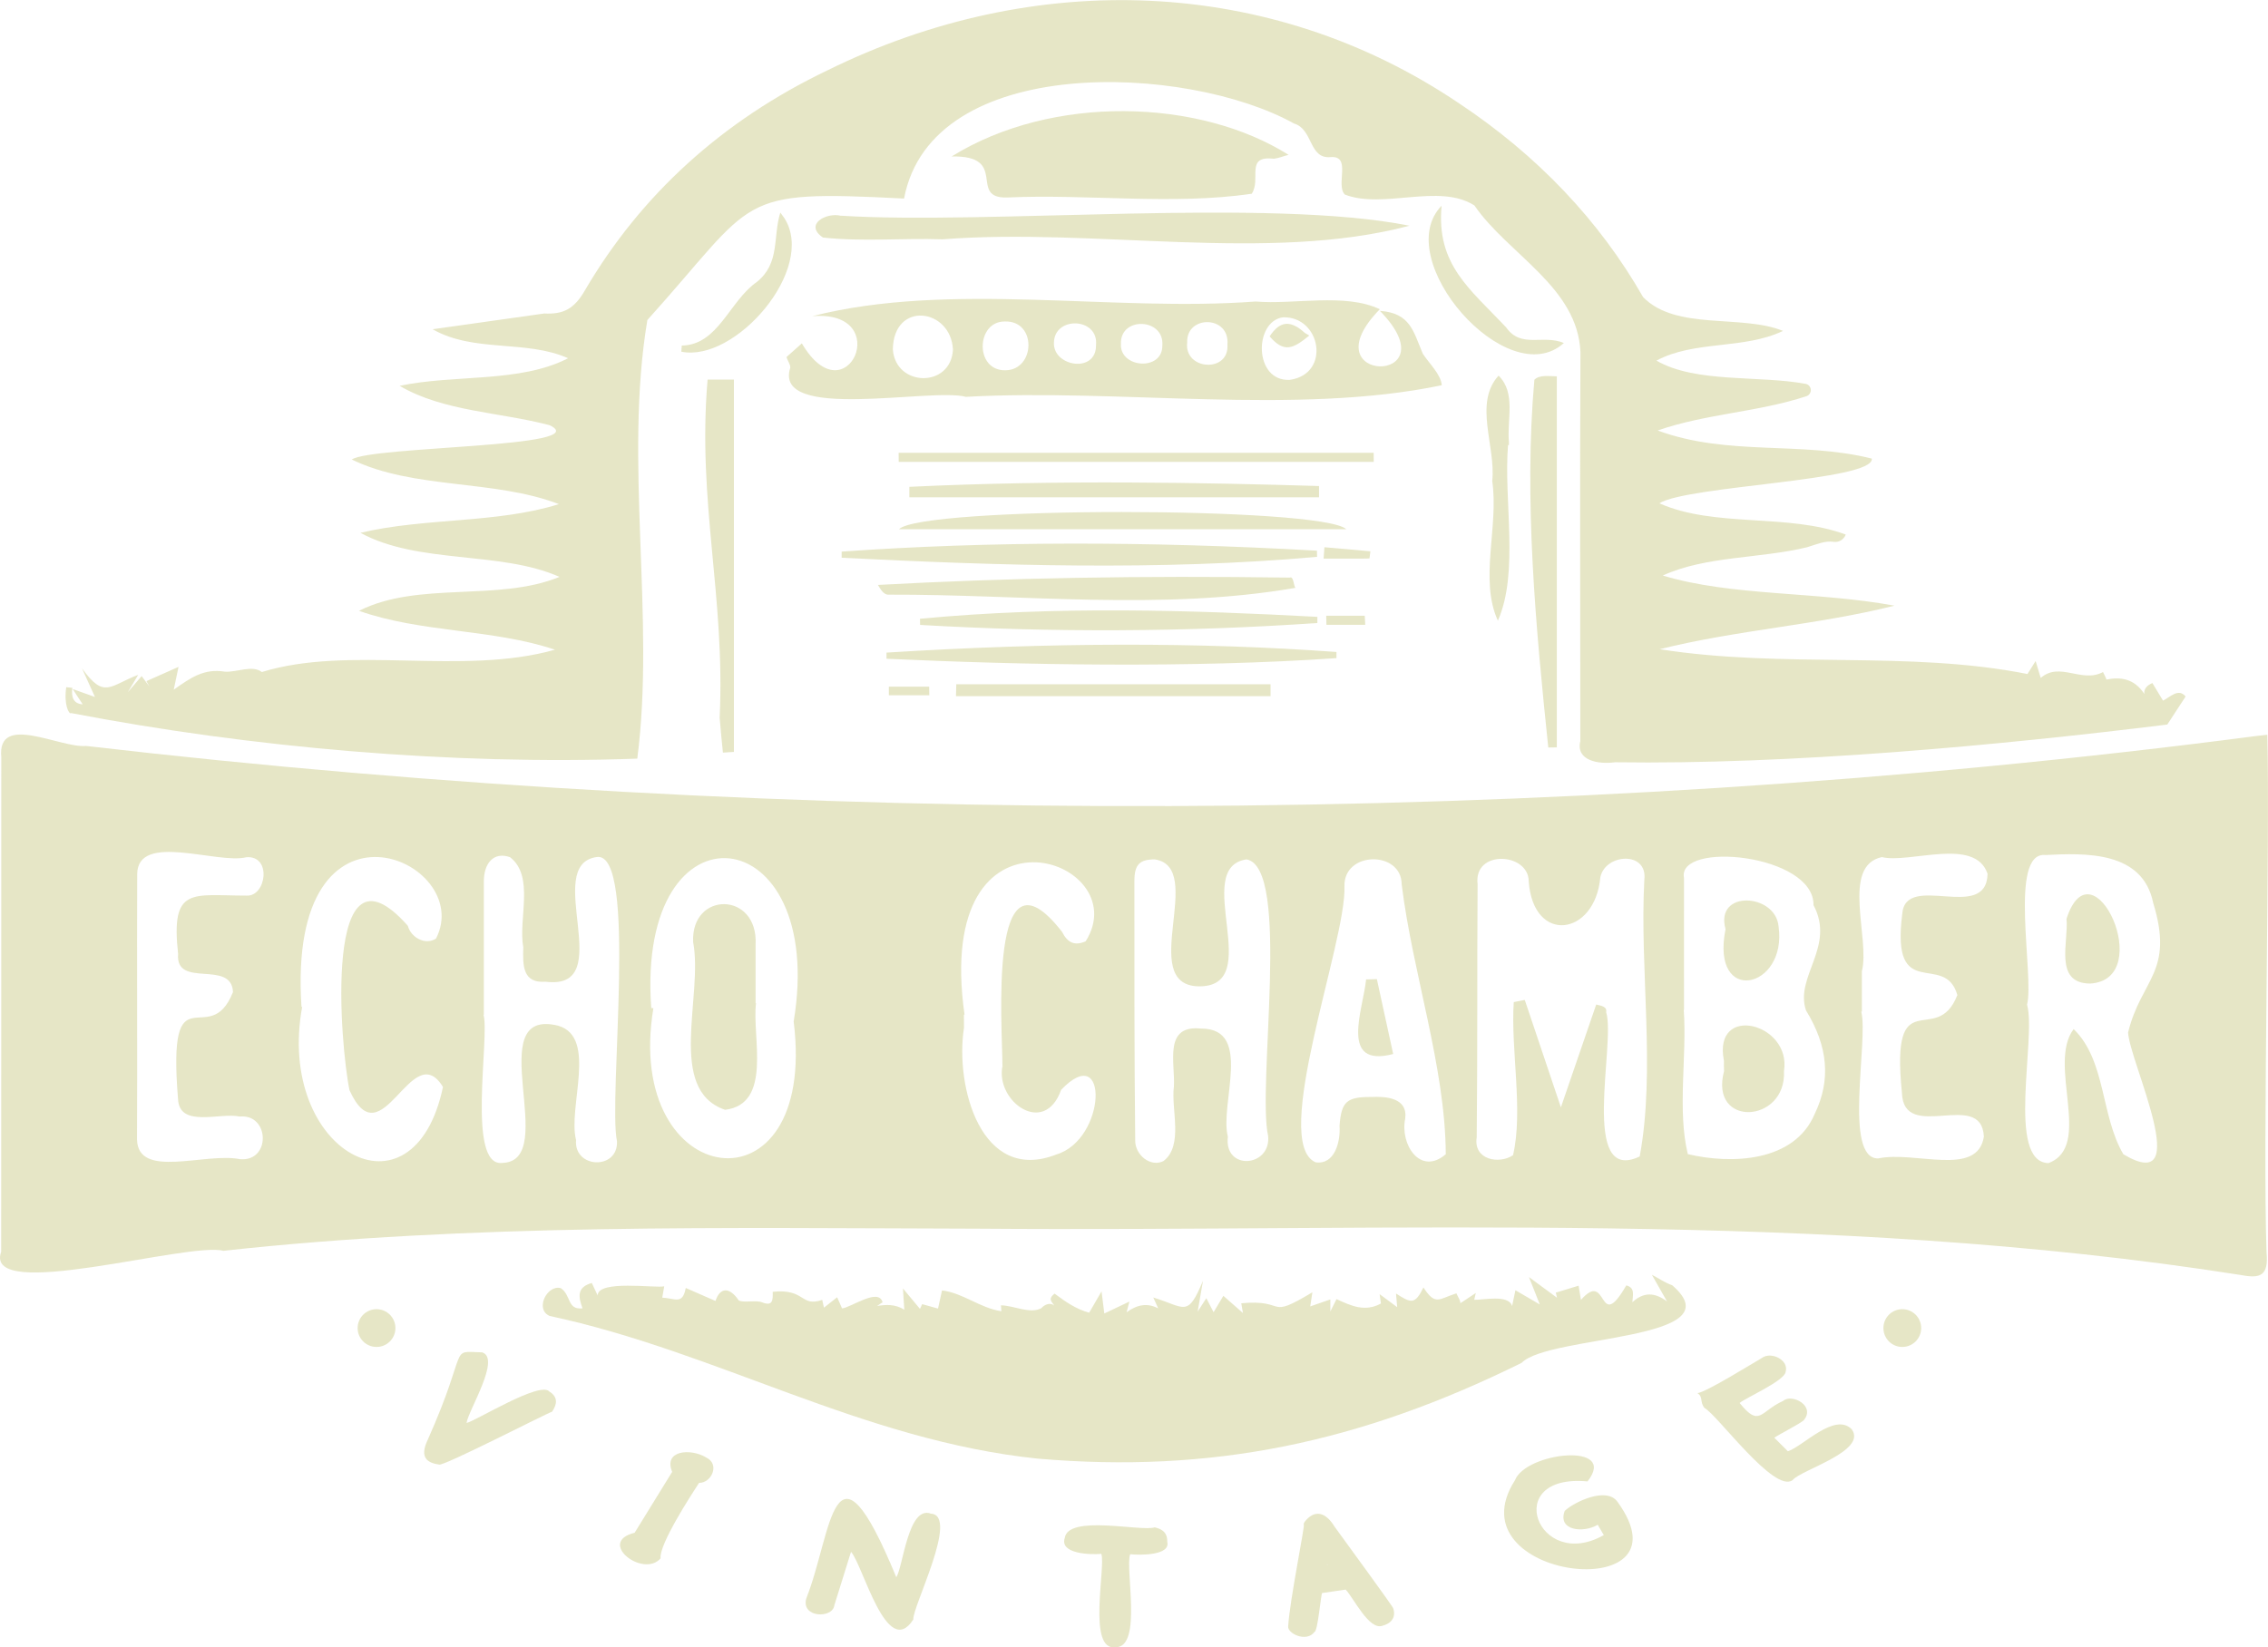<?xml version="1.0" encoding="UTF-8"?><svg id="Layer_2" xmlns="http://www.w3.org/2000/svg" viewBox="0 0 368.63 267.84"><defs><style>.cls-1{fill:#e6e6c6;}</style></defs><g id="Layer_1-2"><path class="cls-1" d="m149.53,100.6l.02,1c21.45,1.25,43.2,1.16,64.57-.31v-1c-20.35-1.09-42.25-1.81-64.59.31Z"/><path class="cls-1" d="m136.82,90.68c25.15,1.26,51.64,2.15,77.25-.15l-.02-1c-28.09-1.58-53.36-1.53-77.25.15v1Z"/><polygon class="cls-1" points="221.82 100.11 215.56 100.11 215.59 101.58 221.9 101.58 221.82 100.11"/><path class="cls-1" d="m144.41,96.68c21.86-.07,44.51,2.65,66.16-1.11-.31-.2-.3-1.98-.92-1.66-24.25-.34-45.96.04-66.95,1.19.37.65.95,1.64,1.72,1.58Z"/><polygon class="cls-1" points="155.38 113.18 206.51 113.18 206.51 111.25 155.43 111.25 155.38 113.18"/><path class="cls-1" d="m214.41,79.02c-18.38-.55-42.38-1.03-66.61.13v1.7h66.59v-1.83Z"/><path class="cls-1" d="m144.48,113.04c.25,0,6.51,0,6.57,0l-.03-1.4h-6.55v1.41Z"/><path class="cls-1" d="m146.12,86.04h72.7c-4.02-3.72-69.06-3.73-72.7,0Z"/><path class="cls-1" d="m222.59,90.8l.15-1.17-7.47-.66-.14,1.85c.42-.02,7.07.04,7.45-.03Z"/><path class="cls-1" d="m136.67,35.08c-2.37-.59-6.04,1.42-2.91,3.54,6.35.7,13,.07,19.45.29,24.66-1.93,52.95,3.87,75.88-2.21-22.85-4.58-68.45-.12-92.42-1.63Z"/><path class="cls-1" d="m217.23,106c-22.19-1.61-46.11-1.58-73.14.1v1c21.98,1.02,49.38,1.54,73.13-.1v-1Z"/><path class="cls-1" d="m127.5,35.48l-.67-.92c-1.25,4.01,0,8.18-3.79,11.26-4.51,3.12-6.29,10.28-12.23,10.36l-.07,1c8.8,1.79,22-13.46,16.76-21.7Z"/><path class="cls-1" d="m207.09,25.8c.75-.08,1.58-.45,2.35-.62-14.49-9.15-38.42-9.9-54.77.26,9.4-.21,2.63,6.83,8.98,6.67,13.11-.6,26.94,1.27,39.8-.61,1.61-2.41-1.17-6.27,3.64-5.69Z"/><path class="cls-1" d="m116.97,116.69c.15,1.85.34,3.82.53,5.67l1.79-.11v-60.54h-4.28c-1.7,19.89,2.89,35.2,1.96,54.98Z"/><polygon class="cls-1" points="223.27 73.62 146.06 73.62 146.07 75.09 223.28 75.09 223.27 73.62"/><path class="cls-1" d="m212.11,54.15c-2.32-2.11-4.04-2.06-5.75.54,2.38,2.77,3.85,1.97,6.44-.13l-.69-.42Z"/><path class="cls-1" d="m234.34,62.62c-.15-1.77-2.07-3.55-3.09-5.12-1.54-3.65-2.02-6.61-6.97-6.96,11.97,12.23-11.97,11.93-.01-.26-5.62-2.7-14.04-.72-20.18-1.26-23.24,1.75-49.64-3.33-72.09,2.39,13.55-1.13,5.58,16.76-1.67,4.42l-2.49,2.21c.13.57.63,1.17.61,1.74-2.87,8.85,22.93,3.2,28.54,4.74,24.86-1.39,53.67,3.07,77.36-1.89Zm-89.22-5.82c.12-7.93,9.41-6.7,9.77.02-.32,6.31-9.34,6.12-9.77-.02Zm64.51,4.96c-5.87.29-5.84-9.53-1.1-10.17,6.17-.19,7.84,9.22,1.1,10.17Zm-10.13-5.75c.34,4.68-7.08,4.19-6.54-.32-.19-4.5,6.95-4.45,6.54.32Zm-10.58.14c.09,4.24-6.97,3.72-6.73-.25-.14-4.51,7.08-4.19,6.73.25Zm-10.78-.04c.07,4.66-7.01,3.5-6.84-.4.07-4.37,7.29-4.11,6.84.4Zm-14.83-3.84c5.24-.19,4.99,7.88.11,7.93-5.03.1-4.79-7.97-.11-7.93Z"/><path class="cls-1" d="m245.25,71.85c-.34-3.62,1.19-7.96-1.68-10.78-4.1,4.5-.41,11.53-1.03,17.14,1.09,7.39-2.14,16.05.92,22.7,3.48-7.91.91-19.52,1.65-28.55h.14s0-.5,0-.5Z"/><path class="cls-1" d="m254.19,55.77c-3.37-1.44-6.93.94-9.37-2.52-5.89-6.28-11.4-10.19-10.51-19.8-8.45,8.68,10.71,30.6,19.87,22.32Z"/><path class="cls-1" d="m249.39,61.74c-1.73,19.49.24,40.4,2.26,59.79l1.39-.02v-60.32c-1.23-.02-2.81-.3-3.66.56Z"/><path class="cls-1" d="m11.55,115.93c29.08,5.59,61.82,8.5,92.03,7.41,2.96-22.82-2.21-48.39,1.64-71.31,17.96-19.94,14.08-21.16,41.72-19.75,4.48-23.71,45.97-21.88,63.36-12.21,3.19.95,2.38,5.81,5.98,5.47,3.45-.26.76,4.52,2.3,6.09,6.25,2.43,15.32-1.9,21.06,1.77,5.52,8.01,16.78,13.24,17.24,23.85-.11,21.28-.02,42.12-.02,63.24-.76,3.12,2.82,3.82,5.65,3.44,28.43.41,62.12-2.72,89.75-6.13l2.98-4.56c-1.16-1.43-2.54.11-3.67.67l-1.73-2.86c-.76.33-1.42.86-1.31,1.77-1.65-2.53-3.92-2.8-6.19-2.33.13,0-.54-1.2-.52-1.23-3.47,1.87-7.02-1.75-10.13.96l-.83-2.75-1.32,2.11c-19.49-3.86-39.47-.85-59.78-4.03,12.63-3.15,25.51-3.91,38.16-7.08-12.63-2.33-26.48-1.52-37.66-4.9,7.02-3.21,15.8-2.73,23.46-4.6,1.42-.42,2.86-1.1,4.32-.88.85.13,1.66-.38,1.96-1.18h0c-9.42-3.5-21.22-1.07-30.29-5.08,4.45-2.87,34.95-3.64,34.53-7.27-11.53-2.89-23.36-.35-34.81-4.57,7.73-2.71,16.33-2.98,24.19-5.58.45-.15.74-.59.7-1.06h0c-.03-.46-.37-.86-.83-.94-7.55-1.42-17.86-.08-24.26-3.78,6.21-3.33,14.16-1.77,20.58-4.83-6.76-2.75-17.38,0-22.75-5.5-7.11-12.45-17.19-23.05-29.95-31.53-30.7-20.7-69.04-21.91-102.65-5.32-16.99,8.14-30.22,20.14-39.34,35.67-1.84,3.26-3.7,3.99-6.67,3.85,0,0-18.13,2.56-18.13,2.56,6.71,3.84,15.14,1.66,22.02,4.71-7.82,4.05-18.53,2.6-27.38,4.49,7.09,4.18,16.38,4.28,24.37,6.4,7.66,3.65-28.97,3.37-32.15,5.58,10.08,4.89,23.12,3.2,33.66,7.25-10,3.16-21.87,2.19-32.25,4.67,9.44,5.15,22.74,2.89,32.35,7.16-9.96,4.09-22.93.64-32.59,5.52,10.18,3.59,21.69,2.91,31.85,6.32-15.12,4.27-33.36-.78-47.64,3.63-1.54-1.2-4.13.08-6.01-.06-3.36-.55-5.5.94-8.31,2.93l.78-3.71-5.22,2.32.49.88-1.27-1.7-2.25,2.63,1.69-2.83c-4.66,1.75-5.48,4.01-9.13-1.06l2.1,4.65-3.62-1.29,1.63,2.49c-1.54-.1-1.88-1.21-1.68-2.68l-.99-.11c-.43,2.87.46,4.44.76,4.23Z"/><path class="cls-1" d="m117.82,180.44c7.8-.94,4.37-11.88,5.06-17.33h-.07c0-3.11.01-6.38,0-9.48.49-8.74-10.53-8.78-10.15-.48,1.67,8.88-4.36,23.99,5.17,27.28Z"/><path class="cls-1" d="m226.44,171.36l-2.65-12.17-1.75.05c-.5,4.97-4.41,14.43,4.41,12.12Z"/><path class="cls-1" d="m335.88,149.38c.38,3.72-2.12,10.48,3.83,10.53,10.93-.64.39-23.52-3.83-10.53Z"/><path class="cls-1" d="m271.75,208.94c-1-.32-2.29-1.19-3.26-1.68l2.46,4.33c-2.01-1.52-3.85-1.53-5.63.13.05-1.14.49-2.36-.99-2.74-4.66,8.07-2.92-2.72-7.37,2.36l-.38-2.31-3.71,1.13.2.83-4.56-3.36,1.76,4.45-3.96-2.31-.54,2.57c-.56-1.95-4.8-.95-6.16-1.02l.26-1.1-2.66,1.76c.52-.07-.48-1.51-.48-1.71-2.87.9-3.4,2.09-5.37-.95-1.37,2.8-2,2.58-4.46.98l.19,2.22-2.85-2.11.21,1.52c-2.57,1.4-4.78.42-7.22-.72l-1,2.01v-1.96l-3.27,1.14.35-2.3c-7.62,4.58-3.94,1.07-11.56,1.79l.27,1.58-3.18-2.79-1.59,2.66-1.18-2.28-1.41,2.19.87-5.03c-2.54,6.09-2.86,4.32-8.08,2.73l.8,1.77c-1.69-.89-3.35-.68-5.14.63l.46-1.74-4.08,1.94-.45-3.6-2.01,3.47c-2.15-.58-3.86-1.79-5.62-3.1-.96.76-.72,1.08-.05,1.94-.71-.58-1.65-.11-2.1.42-1.83,1.01-4.46-.43-6.57-.46l.07.96c-3.48-.51-6.22-2.97-9.65-3.38l-.65,2.95-2.58-.72-.35.77-2.77-3.32.22,3.46c-1.52-.97-3.04-.82-4.42-.62l.89-.59c-.63-2.43-5.13.86-6.59.99l-.79-1.81-2.15,1.69-.28-1.26c-3.61,1.21-2.67-1.87-8.05-1.32.05,1.39-.01,2.38-1.68,1.73-.98-.43-3.02.11-3.84-.33-1.5-2.22-3.04-2.15-3.78.09l-4.83-2.11c-.52,2.8-1.75,1.67-3.82,1.57l.32-1.84c-1.37.34-10.79-1.1-10.82,1.48l-.95-2.02c-2.39.67-2.24,2.15-1.51,4.12-2.53.29-1.82-2.14-3.53-3.28-2.21-.62-4.28,3.45-1.81,4.52,27.23,5.82,50.87,20.25,79.36,23.2,28.21,2.42,52.24-2.55,78.61-15.57,4.44-4.59,35.09-3.52,24.45-12.65Z"/><path class="cls-1" d="m280.46,151.06c-2.5,12.53,10.07,9.76,8.62-.44-.47-5.39-10.41-6-8.62.44Z"/><path class="cls-1" d="m280.2,172.47c0,.54-.02,1.12.02,1.67h0c-2.45,9.24,10.15,8.54,9.74,0,1.26-7.83-11.62-11.05-9.76-1.68Z"/><path class="cls-1" d="m366.81,119.65c-114.33,14.95-238.62,14.91-352.79,1.63-4.29.39-14.53-5.48-13.81,1.85-.01,26.79-.02,53.59-.02,80.38-2.97,8.37,30.44-1.66,36.12-.15,40.51-4.45,81.71-3.7,122.43-3.6,68.35.54,137.58-3.17,205.58,7.55,3.03.58,4.44.12,4.07-3.7-.62-18,.58-66.85.13-84.15l-1.72.19Zm-64.19,38.25c1.37-5.3-3.43-17.1,3.24-18.55,4.53,1.09,15.17-3.34,17.19,2.72-.18,8-13.37-.41-13.87,6.54-1.86,14.71,6.91,5.96,8.96,13.17-3.41,8.74-10.89-2.69-9.01,15.88.27,8.28,12.94-.69,13.32,7.13-1.02,6.67-11.22,2.27-17.17,3.55-5.72.11-1.56-19.18-2.76-23.87h.1v-6.56Zm47.35-11.1c3.46,11.3-1.96,12.35-4.08,21.07.24,4.78,10.98,26.79-.77,19.79-3.69-6.25-2.81-15.25-8.08-20.35-4.35,5.76,3.23,19.04-4.09,21.79-6.92-.16-1.93-20.37-3.48-25.76h0c1.21-4.71-3.09-24.97,3-24.33,6.46-.32,15.79-.69,17.5,7.79Zm-76.3,17.39h.04c-.02-4.4.02-16.87,0-21.44-1.22-6.07,21.17-3.92,21.05,4.41,3.6,6.78-3.09,11.61-1.22,17.12,3.6,5.86,4.06,11.35,1.42,16.81-3.3,7.89-13.61,8.22-20.63,6.55-1.74-7.17-.12-15.9-.66-23.44Zm-50.81,14.16c-3.95-.02-4.85.73-5.14,4.7.18,2.57-.77,6.36-3.89,5.92-7.39-3.2,5.04-35.94,4.69-44.85-.17-5.78,9.27-5.87,9.3-.35,1.78,14.48,7.1,29.66,7.17,43.89-4.17,3.57-7.48-1.65-6.59-5.81.42-3.39-3.13-3.61-5.54-3.5Zm38.19-13.75c.24-.99-.93-1.1-1.61-1.28l-5.74,16.71-5.87-17.46-1.79.35c-.52,7.62,1.58,17.67-.12,24.89-2.19,1.51-6.49.81-5.9-2.92.14-13.69.05-27.45.14-41.15-.68-5.66,8.29-5.14,8.31-.46.73,10.28,10.77,8.94,11.64-.64.77-3.87,7.74-4.35,7.15.42-.78,14.67,1.87,30.8-.75,44.96-9.84,4.68-3.86-18.42-5.45-23.44Zm-104.37,2.55c0-.73,0-1.45-.01-2.18h.1c-5.18-36.7,28.15-25.4,19.69-11.93-1.74.76-2.92.29-3.84-1.54-12.14-15.6-9.68,15.46-9.69,21.83.56,0,.55,0,0,.02-1.14,5.7,6.81,11.51,9.54,3.84,7.8-8.17,7.39,8.06-.78,10.51-12.22,4.79-16.47-11.05-15.02-20.54Zm38.64.09c-6.28-.73-4.29,5.52-4.52,9.42-.49,3.67,1.61,9.61-1.7,12.11-2.05,1.04-4.62-.94-4.59-3.38-.15-14.07-.13-28.09-.13-42.14,0-2.66.81-3.52,3.3-3.53,8.47,1.25-2.87,20.3,7.04,20.64,11.19.26-1.25-19.28,7.88-20.64,7.28,1.28,1.68,36.73,3.52,45.01.45,5.05-7.21,5.66-6.55.08-1.37-5.36,4.1-17.5-4.24-17.58Zm-89.47-3.35c-2.49-34.59,28.67-31.02,23.15,2.19,3.99,32.11-27.78,27.72-22.8-2.17l-.36-.02Zm-83.58,21.34c.07-14.34-.03-28.81.03-43.15.12-6.84,13.03-1.53,17.76-2.71,4.14-.31,3.23,6.39.04,6.24-8.87,0-12.38-1.6-11.15,9.48-.47,5.72,8.68.84,8.92,6.2-3.91,9.82-10.71-4.28-8.93,17.42.23,4.73,6.9,2.11,10.01,2.82,4.89-.49,5.12,7.38.06,6.93-5.68-1.14-16.61,3.31-16.74-3.22Zm48.61-32.64c-1.76,1.15-4.1-.18-4.59-2.07-13.98-15.83-10.96,19.8-9.48,26.74,5.25,11.59,10.1-8.82,15.19-.54-4.8,22.73-27.19,10.52-22.89-13.01l-.11-.02c-2.44-37.39,28.41-23.83,21.87-11.1Zm19.89,14.18c-12.87-3.21.48,22.03-9.13,22.3-5.84.69-2.02-20.41-3.05-24.09h.05c0-7.07-.01-14.66,0-21.7,0-2.83,1.53-4.88,4.25-3.92,4.05,3.09,1.31,10.12,2.16,14.64-.09,3.01-.11,5.9,3.65,5.61,11.89,1.5-.7-19.01,8.28-20.27,6.75-1.06,1.83,39.34,3.3,46.18.25,4.75-7.04,4.5-6.65-.17-1.37-5.32,3.5-16.66-2.85-18.57Z"/><path class="cls-1" d="m89.28,226.24c-1.44-1.76-11.99,4.8-13.45,5.11.28-2.03,5.64-10.52,2.53-11.48-5.56-.16-1.97-1.19-8.84,14.22-1.44,3.01.07,3.76,1.84,4.02.52.41,17.52-8.35,18.37-8.59.83-1.22,1-2.37-.45-3.29Z"/><path class="cls-1" d="m114.73,236.93c-2.47-1.47-6.94-1.17-5.48,2.37,0,0-6.1,9.9-6.1,9.9-6.21,1.52,1.39,7.42,4.22,4.16-.29-2.2,4.96-10.31,6.26-12.27,2.03.02,3.46-3.08,1.1-4.15Zm-8.58,14.2h0s0,0,0,0c0,0,0,0,0,0Z"/><path class="cls-1" d="m151.3,246.09c-3.7-1.38-4.51,8.64-5.62,10.34-10.34-25.08-10.4-7.18-14.63,3.44-.9,3.19,4.31,3.31,4.56,1.12,0,0,2.71-8.69,2.71-8.69,1.97,2.2,5.83,17.69,10.13,10.99-.2-1.96,7.52-16.94,2.86-17.19Z"/><path class="cls-1" d="m187.68,248.32c-2.23.73-14.07-2.12-14.62,1.73-.87,2.58,4.15,2.75,5.94,2.58.77,2.06-2.37,15.95,2.38,15.18,4.34-.05,1.44-12.94,2.32-15.12,1.62.17,6.6.21,6.02-2.03,0-.71-.07-1.92-2.05-2.34Z"/><path class="cls-1" d="m226.44,261.47c-.09-.2-.21-.48-9.51-13.24-1.62-2.66-3.42-2.67-4.86-.83-.1.12-.19.32-.17.48.29-.14-2.26,12.15-2.53,16.55-.1,1.17,3,2.64,4.28.89.53-.04,1.04-6.09,1.24-6.32,0,0,3.83-.56,3.83-.56,1.32,1.41,3.84,6.71,6,5.87,2.13-.58,1.99-2.12,1.72-2.84Zm-10.65-7.08h-.1s.02-.11.02-.11l.08.11Z"/><path class="cls-1" d="m262.92,244.2c-1.77-2.59-7.14.04-8.6,1.45-1.2,3.23,3.06,3.63,5.37,2.25l.98,1.68c-10.75,6.09-16.79-10.04-2.64-8.73,5.06-6.43-10.03-4.77-11.8-.18-10.39,16.22,29.1,20.69,16.7,3.54Z"/><path class="cls-1" d="m300.97,232.37c-2.78-2.82-7.95,2.82-10.38,3.58,0,0-2.2-2.2-2.2-2.2.9-.62,3.97-2.16,4.75-2.81,2.04-2.34-1.88-4.44-3.33-3.17-3.72,1.67-3.79,4.39-7.06.33.97-.83,7.36-3.63,7.48-5.07.57-1.94-2.4-3.37-3.89-2.23-1.4.8-8.97,5.52-10.44,5.7.96.62.34,1.47,1.15,2.42,2.05,1.06,11.31,13.91,14.3,11.73,1.35-1.69,12.2-4.72,9.62-8.27Z"/><circle class="cls-1" cx="309.19" cy="215.92" r="3.07"/><circle class="cls-1" cx="61.2" cy="215.92" r="3.07"/></g></svg>